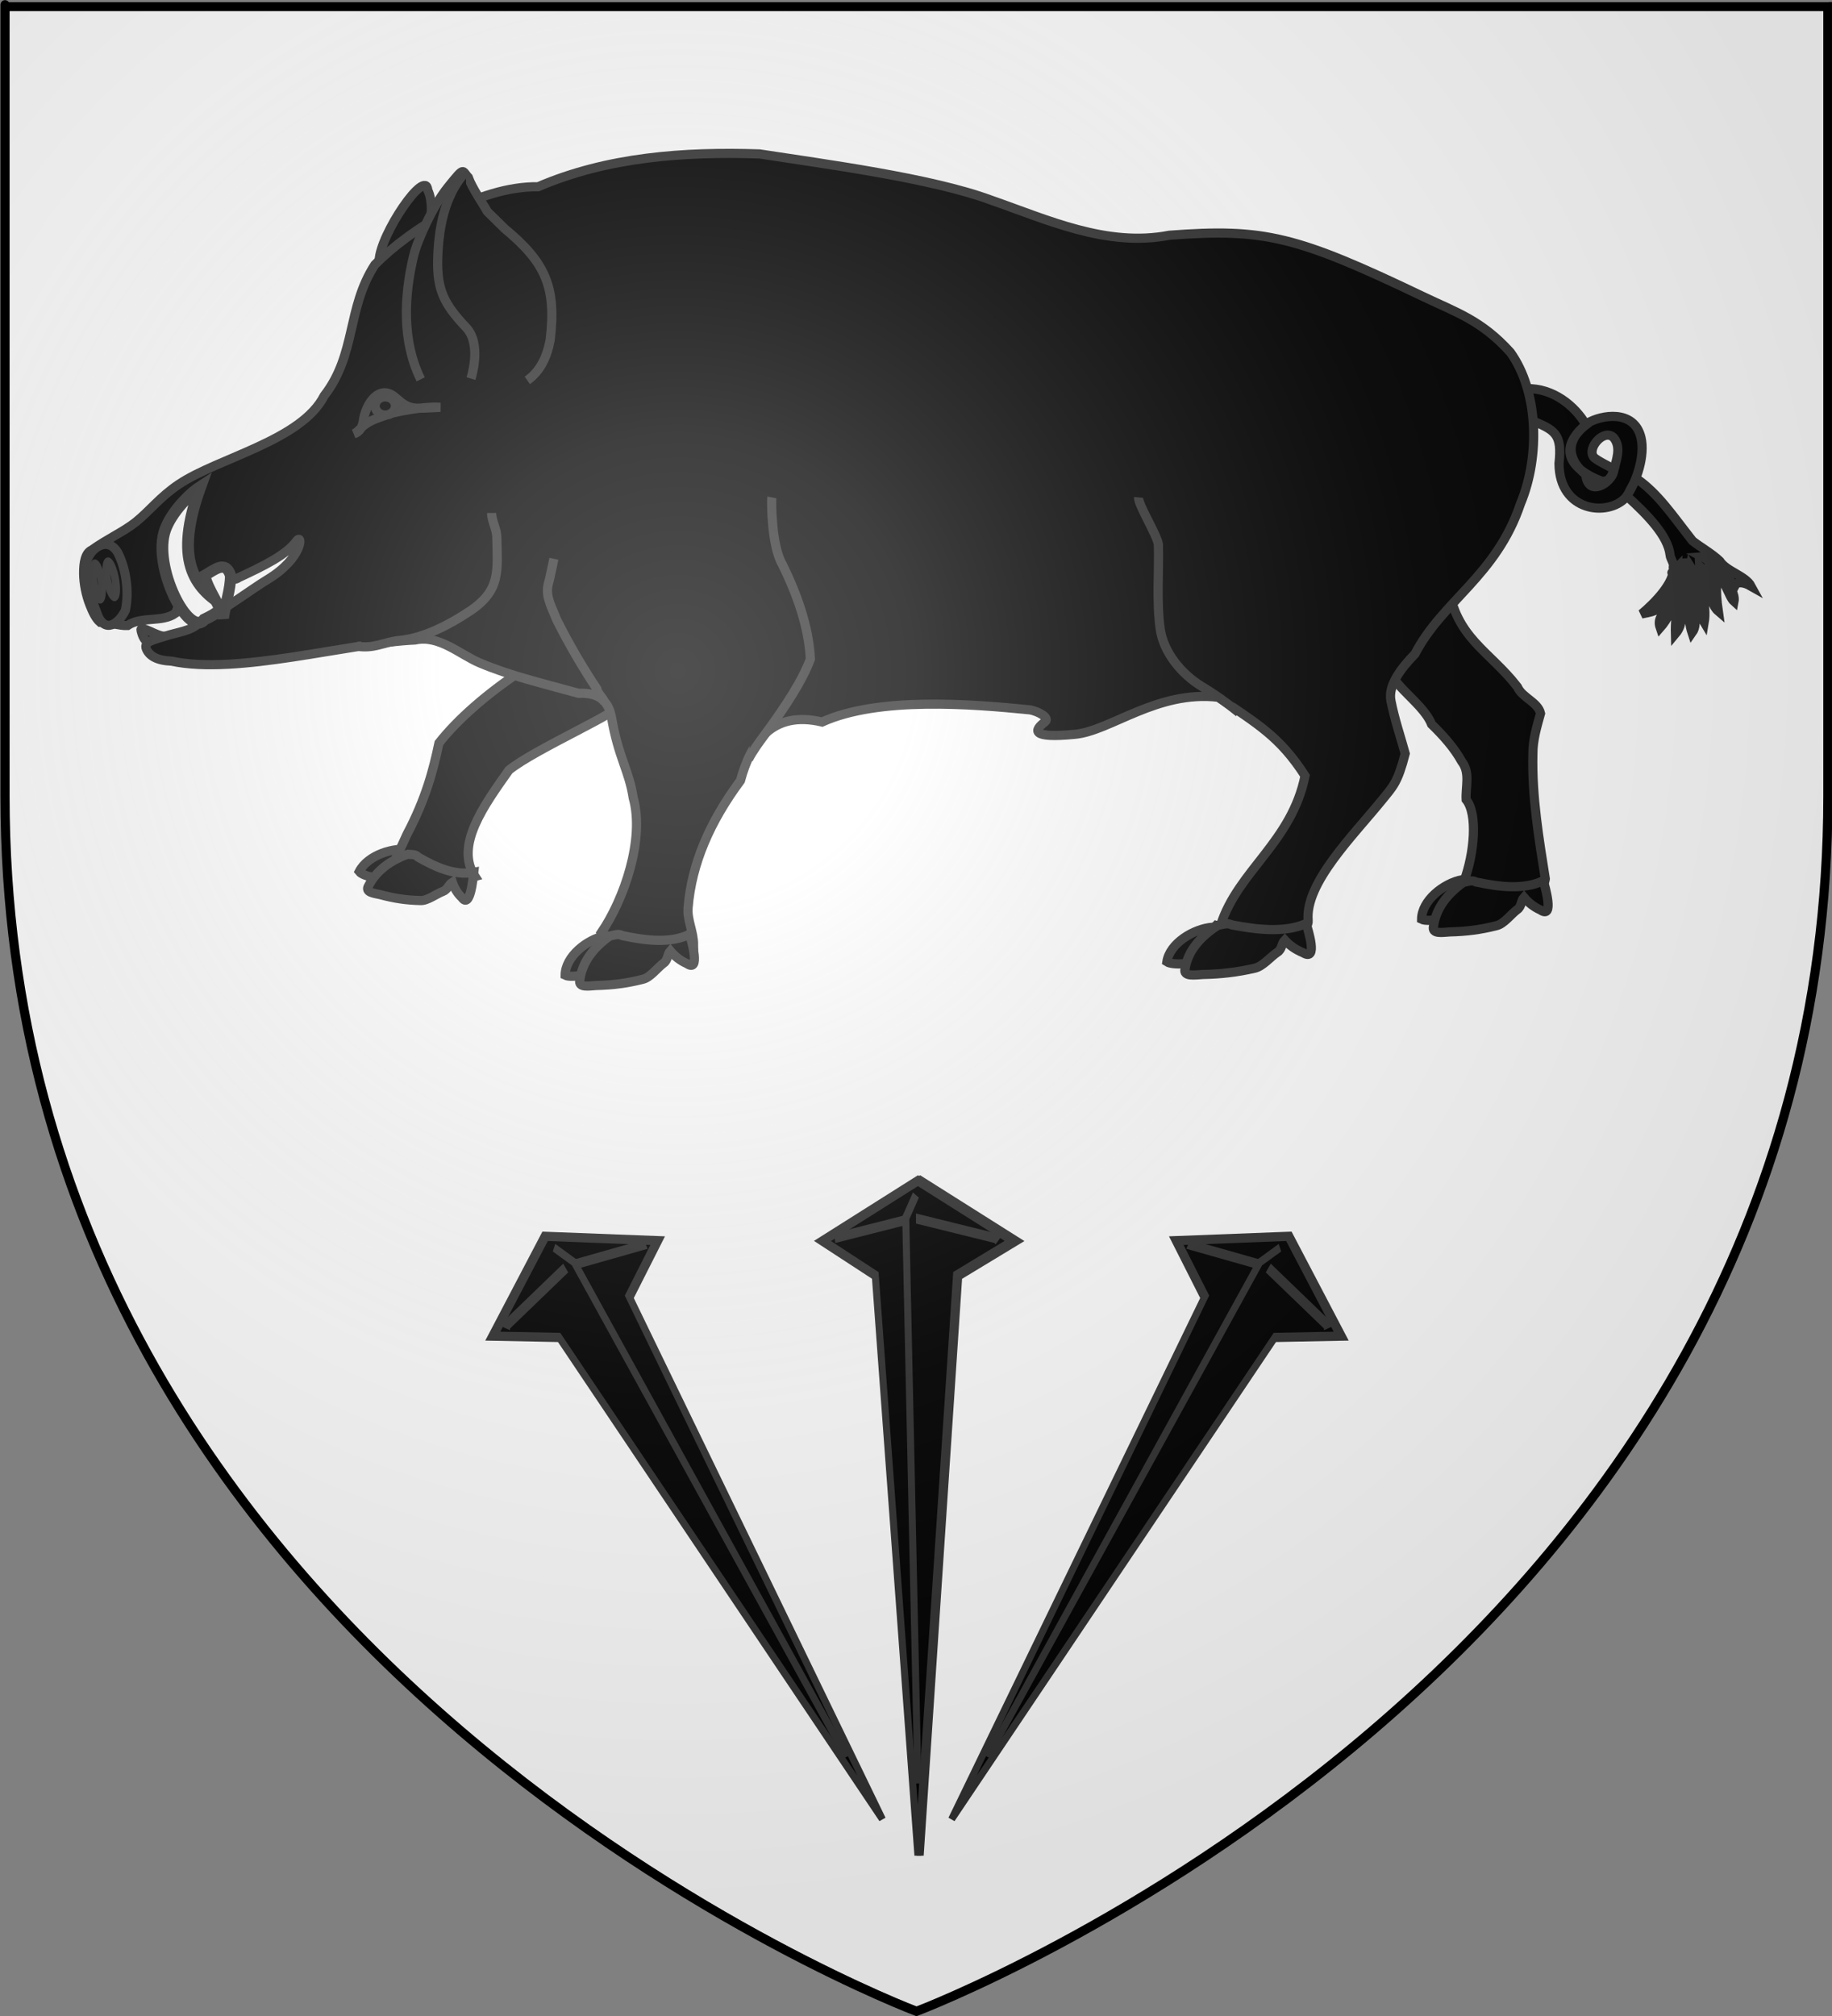 <?xml version="1.0" encoding="UTF-8" standalone="no"?>
<svg
   xmlns:dc="http://purl.org/dc/elements/1.1/"
   xmlns:cc="http://web.resource.org/cc/"
   xmlns:rdf="http://www.w3.org/1999/02/22-rdf-syntax-ns#"
   xmlns:svg="http://www.w3.org/2000/svg"
   xmlns="http://www.w3.org/2000/svg"
   xmlns:xlink="http://www.w3.org/1999/xlink"
   xmlns:sodipodi="http://sodipodi.sourceforge.net/DTD/sodipodi-0.dtd"
   xmlns:inkscape="http://www.inkscape.org/namespaces/inkscape"
   height="660"
   width="600"
   version="1.0"
   id="svg2"
   sodipodi:version="0.32"
   inkscape:version="0.44.1"
   sodipodi:docname="Blason ville fr Courcelles-sur-Viosne (Val-d'Oise).svg"
   sodipodi:docbase="C:\Documents and Settings\Standard\Mes documents\aaaOuiqui\Blasons\Blasons Val-d'Oise"
   inkscape:export-filename="/Users/olivier/Desktop/Blason Rouge/Blason_Vide_3D.png"
   inkscape:export-xdpi="144"
   inkscape:export-ydpi="144">
  <rect width="100%" height="100%" fill="#808080" stroke="none"/>
  <sodipodi:namedview
     inkscape:window-height="712"
     inkscape:window-width="1003"
     inkscape:pageshadow="2"
     inkscape:pageopacity="0.0"
     guidetolerance="10.0"
     gridtolerance="10.0"
     objecttolerance="10.0"
     borderopacity="1.0"
     bordercolor="#666666"
     pagecolor="#ffffff"
     id="base"
     showgrid="false"
     height="660px"
     inkscape:zoom="0.78333333"
     inkscape:cx="393.06645"
     inkscape:cy="378.20887"
     inkscape:window-x="0"
     inkscape:window-y="0"
     inkscape:current-layer="layer4"
     showguides="true"
     inkscape:guide-bbox="true" />
  <desc
     id="desc4">Flag of Canton of Valais (Wallis)</desc>
  <defs
     id="defs6">
    <linearGradient
       id="linearGradient2893">
      <stop
         style="stop-color:white;stop-opacity:0.314;"
         offset="0"
         id="stop2895" />
      <stop
         id="stop2897"
         offset="0.19"
         style="stop-color:white;stop-opacity:0.251;" />
      <stop
         style="stop-color:#6b6b6b;stop-opacity:0.125;"
         offset="0.6"
         id="stop2901" />
      <stop
         style="stop-color:black;stop-opacity:0.125;"
         offset="1"
         id="stop2899" />
    </linearGradient>
    <radialGradient
       inkscape:collect="always"
       xlink:href="#linearGradient2893"
       id="radialGradient3163"
       gradientUnits="userSpaceOnUse"
       gradientTransform="matrix(1.353,0,0,1.349,-77.629,-85.747)"
       cx="221.445"
       cy="226.331"
       fx="221.445"
       fy="226.331"
       r="300" />
  </defs>
  <g
     inkscape:groupmode="layer"
     id="layer3"
     inkscape:label="Fond écu"
     style="display:inline"
     sodipodi:insensitive="true">
    <path
       id="path2855"
       style="fill:white;fill-opacity:1;fill-rule:evenodd;stroke:none;stroke-width:1px;stroke-linecap:butt;stroke-linejoin:miter;stroke-opacity:1"
       d="M 300.467,656.976 C 300.467,656.976 598.967,544.655 598.967,259.204 C 598.967,-26.248 598.967,0.652 598.967,0.652 L 1.967,0.652 L 1.967,259.204 C 1.967,544.655 300.467,656.976 300.467,656.976 z "
       sodipodi:nodetypes="cccccc" />
  </g>
  <g
     inkscape:groupmode="layer"
     id="layer4"
     inkscape:label="Meubles"
     style="display:inline">
    <path
       sodipodi:nodetypes="cccc"
       id="path15988"
       d="M 397.217,303.534 C 390.907,304.019 383.084,308.838 382.166,314.87 C 384.097,316.147 391.235,315.5 393.375,314.373 C 393.978,310.757 397.812,306.861 397.217,303.534 z "
       style="fill:black;fill-opacity:1;fill-rule:evenodd;stroke:#313131;stroke-width:3;stroke-linecap:butt;stroke-linejoin:miter;stroke-miterlimit:4;stroke-dasharray:none;stroke-opacity:1" />
    <path
       sodipodi:nodetypes="cccccc"
       id="path15990"
       d="M 124.17,85.37 C 124.407,76.807 139.451,54.749 140.102,62.235 C 141.76,65.837 141.188,69.517 141.14,73.285 C 138.593,78.506 135.302,83.663 131.71,88.584 L 123.208,90.599 C 123.563,88.357 123.975,86.301 124.17,85.37 z "
       style="fill:black;fill-opacity:1;fill-rule:evenodd;stroke:#313131;stroke-width:3;stroke-linecap:butt;stroke-linejoin:miter;stroke-miterlimit:4;stroke-dasharray:none;stroke-opacity:1" />
    <path
       sodipodi:nodetypes="cccc"
       id="path15992"
       d="M 134.789,278.251 C 129.045,277.199 120.501,279.869 117.654,285.336 C 118.931,287.002 125.463,288.1 127.736,287.549 C 129.488,284.284 134.193,281.529 134.789,278.251 z "
       style="fill:black;fill-opacity:1;fill-rule:evenodd;stroke:#313131;stroke-width:3;stroke-linecap:butt;stroke-linejoin:miter;stroke-miterlimit:4;stroke-dasharray:none;stroke-opacity:1" />
    <path
       sodipodi:nodetypes="cccscccccc"
       id="path15994"
       d="M 133.314,273.088 C 139.431,261.52 141.862,252.236 143.763,243.254 C 155.846,227.817 182.392,209.61 205.937,202.347 C 203.789,209.078 204.114,216.21 205.911,225.189 C 206.245,226.856 204.815,228.45 203.898,230.029 C 203.894,232.826 175.225,245.156 166.682,252.134 C 158.57,263.593 148.85,276.874 155.576,286.959 C 152.558,287.82 149.162,287.925 145.981,287.736 C 142.09,287.49 138.255,287.981 134.403,288.231 C 120.486,294.273 124.059,293.769 133.314,273.088 z "
       style="fill:black;fill-opacity:1;fill-rule:evenodd;stroke:#313131;stroke-width:3;stroke-linecap:butt;stroke-linejoin:miter;stroke-miterlimit:4;stroke-dasharray:none;stroke-opacity:1" />
    <path
       sodipodi:nodetypes="cccccccccccc"
       id="path15996"
       d="M 479.481,288.485 C 482.847,279.415 484.017,266.479 480.18,261.78 C 479.944,257.581 481.605,252.995 478.712,249.268 C 476.25,244.81 472.63,240.791 468.85,237.11 C 465.702,229.105 452.159,222.64 454.054,213.902 C 460.193,211.182 473.094,184.819 474.302,191.463 C 476.744,208.916 487.856,213.061 496.958,224.866 C 498.527,228.448 503.677,229.828 504.54,233.55 C 503.327,237.91 502.007,242.268 502.035,246.795 C 501.676,260.771 504.095,275.014 506.107,287.722 C 505.5,292.452 499.036,289.871 495.556,290.52 C 491.177,290.71 483.396,290.439 479.481,288.485 z "
       style="fill:black;fill-opacity:1;fill-rule:evenodd;stroke:#313131;stroke-width:3;stroke-linecap:butt;stroke-linejoin:miter;stroke-miterlimit:4;stroke-dasharray:none;stroke-opacity:1" />
    <path
       id="path15998"
       d="M 49.82,210.454 C 47.11,210.416 46.569,207.766 46.215,206.497 C 45.579,204.212 51.203,208.296 53.826,208.296 C 57.29,208.296 56.028,210.813 53.025,210.813 C 51.552,210.813 51.36,210.799 49.82,210.454 z "
       style="fill:black;fill-opacity:1;fill-rule:evenodd;stroke:#313131;stroke-width:3;stroke-linecap:butt;stroke-linejoin:miter;stroke-miterlimit:4;stroke-dasharray:none;stroke-opacity:1" />
    <path
       style="fill:black;fill-opacity:1;fill-rule:evenodd;stroke:#313131;stroke-width:3;stroke-linecap:butt;stroke-linejoin:miter;stroke-miterlimit:4;stroke-dasharray:none;stroke-opacity:1"
       d="M 198.404,306.288 C 192.216,307.493 185.142,313.171 185.091,319.259 C 187.188,320.304 194.176,318.842 196.138,317.479 C 196.22,313.823 199.468,309.519 198.404,306.288 z "
       id="path16000"
       sodipodi:nodetypes="cccc" />
    <path
       style="fill:black;fill-opacity:1;fill-rule:evenodd;stroke:#313131;stroke-width:3;stroke-linecap:butt;stroke-linejoin:miter;stroke-miterlimit:4;stroke-dasharray:none;stroke-opacity:1"
       d="M 478.896,287.976 C 472.708,289.182 465.635,294.859 465.583,300.947 C 467.68,301.992 474.668,300.531 476.63,299.167 C 476.712,295.511 479.961,291.207 478.896,287.976 z "
       id="path16002"
       sodipodi:nodetypes="cccc" />
    <path
       sodipodi:nodetypes="cccccsccccscscccccccccccccccccccccccccccccscsc"
       id="path16004"
       d="M 519.443,139.08 C 515.796,132.831 508.622,127.009 499.954,127.24 C 500.427,130.566 500.411,133.935 500.585,137.275 C 509.497,140.771 511.616,141.943 510.594,151.759 C 510.67,167.552 526.576,169.253 532.428,162.906 C 536.16,157.614 538.797,149.077 537.458,143.326 C 535.244,133.818 524.263,135.91 520.034,138.475 C 509.883,146.689 513.917,153.453 524.536,157.532 C 525.171,158.009 525.656,157.084 526.274,157.556 C 527.76,156.052 527.831,155.819 528.616,153.609 C 527.512,152.912 522.816,150.692 521.966,149.648 C 519.594,146.736 525.432,140.072 528.532,143.332 C 531.151,146.566 529.241,150.78 528.461,154.421 C 527.673,158.102 520.203,162.897 519.34,155.45 L 519.187,155.216 C 514.258,151.221 511.812,144.903 519.443,139.08 z M 532.912,162.503 C 533.26,161.532 534.446,159.306 535.921,156.649 C 543.118,161.627 547.568,168.496 554.338,177.089 C 557.019,179.192 560.708,181.248 563.231,183.662 C 565.381,187.06 571.654,188.427 573.542,191.941 C 567.482,188.477 567.098,194.082 567.935,192.348 C 566.216,188.304 561.064,181.945 557.501,182.251 C 561.129,184.127 568.742,192.632 567.914,196.923 C 566.125,195.355 564.402,187.806 560.646,186.637 C 561.785,189.478 562.722,190.727 562.269,191.84 C 562.014,193.243 562.252,196.664 562.749,200.086 C 559.004,196.89 560.852,189.163 556.647,185.34 C 556.843,190.291 559.056,198.548 558.159,203.759 C 555.606,199.516 555.795,195.807 555.466,194.389 C 555.201,191.364 555.289,188.086 553.618,185.466 C 553.02,189.005 553.522,192.786 553.356,196.418 C 553.49,198.277 556.777,203.551 554.161,207.183 C 552.668,202.662 552.411,192.973 551.22,188.073 C 551.228,192.707 552.634,197.418 550.642,201.768 C 550.109,201.011 551.587,204.074 548.717,207.49 C 548.526,200.649 550.308,193.834 548.348,188.322 C 548.108,186.936 546.332,188.484 549.083,185.84 C 548.52,190.268 547.385,194.841 545.579,199.078 C 545.187,201.018 542.571,202.15 543.734,205.503 C 548.167,200.494 552.204,188.956 551.427,182.954 C 550.943,189.476 547.177,193.819 543.716,197.021 C 542.248,199.797 543.708,199.808 537.627,200.996 C 541.79,197.55 548.625,190.621 548.031,185.672 C 548.372,184.389 547.113,183.057 546.97,181.691 C 546.322,175.501 539.639,168.622 532.912,162.503 z "
       style="fill:black;fill-opacity:1;fill-rule:evenodd;stroke:#313131;stroke-width:3;stroke-linecap:butt;stroke-linejoin:miter;stroke-miterlimit:4;stroke-dasharray:none;stroke-opacity:1" />
    <path
       sodipodi:nodetypes="cssccccsscssccscscccscccssccccsccscccsccccccssc"
       id="path16006"
       d="M 30.025,180.084 C 27.949,181.028 27.36,184.095 27.392,187.77 C 27.42,191.026 28.157,194.758 29.395,197.913 C 30.355,200.36 31.332,202.459 32.796,203.72 C 35.229,203.664 39.376,204.906 41.749,204.799 C 46.413,201.632 53.127,203.925 57.506,200.736 C 65.121,180.873 74.088,192.296 78.195,189.084 C 86.386,185.273 93.748,181.695 97.131,177.12 C 99.216,174.301 99.376,182.623 87.611,189.721 C 82.213,192.979 75.142,198.598 65.198,203.853 C 62.764,206.593 58.186,206.905 54.017,208.296 C 50.773,209.378 46.901,209.958 47.941,212.449 C 48.889,214.718 51.372,216.261 56.191,216.45 C 77.876,221.072 113.895,210.514 135.948,209.522 C 143.846,207.785 150.614,214.293 157.206,217.063 C 167.253,221.285 176.891,223.488 189.495,226.982 C 196.207,226.648 199.344,229.566 200.298,235.027 C 202.614,248.278 205.951,252.032 207.372,261.153 C 211.19,274.727 204.404,294.445 196.873,305.408 C 201.979,314.941 215.97,307.123 227.167,309.365 C 227.166,305.007 225.025,301.293 225.358,297.173 C 226.53,282.701 232.546,268.981 242.509,255.558 C 245.855,243.221 252.771,232.477 269.241,236.376 C 287.657,228.027 318.197,230.486 337.334,232.394 C 340.071,232.873 343.948,235.032 342.253,236.311 C 338.589,239.078 337.436,241.829 352.162,240.383 C 363.755,239.245 378.995,225.931 399.009,228.27 C 411.613,236.94 419.088,241.011 427.412,253.989 C 423.046,275.666 405.473,285.048 399.761,302.891 L 419.454,308.633 C 423.049,306.288 428.714,304.671 428.434,301.359 C 427.397,289.112 442.937,273.862 452.648,261.904 C 456.264,257.435 457.776,256.202 460.217,246.712 C 458.718,241.241 456.699,235.376 455.542,229.39 C 454.584,224.431 458.67,218.972 463.438,214.057 C 472.499,196.648 490.043,188.523 497.983,164.892 C 504.515,149.287 503.791,127.98 494.639,115.316 C 485.097,104.787 476.946,102.288 466.017,97.058 C 424.617,77.247 414.056,74.666 382.999,77.014 C 362.412,81.014 342.914,71.871 324.506,65.489 C 305.029,58.248 269.586,53.611 248.798,50.398 C 224.109,49.556 198.819,51.406 176.23,61.141 C 156.972,60.862 134.373,74.903 122.764,86.667 C 113.508,100.921 116.734,115.953 106.192,129.527 C 98.718,144.242 71.567,149.87 58.642,158.498 C 52.382,162.676 49.038,167.247 44.465,170.904 C 40.508,174.069 35.345,176.294 30.025,180.084 z "
       style="fill:black;fill-opacity:1;fill-rule:evenodd;stroke:#313131;stroke-width:3;stroke-linecap:butt;stroke-linejoin:miter;stroke-miterlimit:4;stroke-dasharray:none;stroke-opacity:1" />
    <path
       sodipodi:nodetypes="ccscccc"
       id="path16008"
       d="M 115.978,141.991 C 117.878,141.459 118.659,139.617 118.972,138.01 C 119.6,132.338 124.182,125.491 129.472,130.114 C 134.256,134.295 134.738,133.815 144.227,133.344 C 138.204,132.945 129.801,134.949 128.326,135.261 C 125.716,136.242 121.88,137.206 119.686,138.924 C 117.939,140.059 117.818,140.988 115.978,141.991 z "
       style="fill:black;fill-opacity:1;fill-rule:evenodd;stroke:#313131;stroke-width:3;stroke-linecap:butt;stroke-linejoin:miter;stroke-miterlimit:4;stroke-dasharray:none;stroke-opacity:1" />
    <path
       id="path16010"
       d="M 129.495,132.903 C 129.495,134.548 128.007,135.884 126.175,135.884 C 124.342,135.884 122.855,134.548 122.855,132.903 C 122.855,131.258 124.342,129.922 126.175,129.922 C 128.007,129.922 129.495,131.258 129.495,132.903 z "
       style="fill:black;fill-opacity:1;stroke:#313131;stroke-width:3;stroke-miterlimit:4;stroke-dasharray:none;stroke-opacity:1" />
    <path
       sodipodi:nodetypes="cccccccccc"
       id="path16012"
       d="M 398.735,303.032 C 393.124,306.662 388.998,311.336 388.12,317.182 C 387.383,319.9 391.598,319.138 393.966,319.026 C 400.042,318.895 405.086,318.311 410.77,317.01 C 413.463,316.534 416.178,313.174 418.335,311.767 C 419.924,310.792 419.7,308.849 420.769,307.773 C 422.356,309.496 424.332,310.917 426.753,311.893 C 431.832,315.019 428.373,304.375 427.79,302.353 C 420.705,305.443 411.718,304.374 403.488,302.8 C 401.025,301.531 398.676,304.055 396.861,302.274"
       style="fill:black;fill-opacity:1;fill-rule:evenodd;stroke:#313131;stroke-width:3;stroke-linecap:butt;stroke-linejoin:miter;stroke-miterlimit:4;stroke-dasharray:none;stroke-opacity:1" />
    <path
       style="fill:black;fill-opacity:1;fill-rule:evenodd;stroke:#313131;stroke-width:3;stroke-linecap:butt;stroke-linejoin:miter;stroke-miterlimit:4;stroke-dasharray:none;stroke-opacity:1"
       d="M 479.123,288.994 C 474.032,292.647 470.288,297.352 469.492,303.236 C 468.824,305.971 472.648,305.205 474.796,305.092 C 480.308,304.96 484.885,304.372 490.042,303.063 C 492.486,302.584 494.949,299.202 496.907,297.786 C 498.348,296.804 498.145,294.848 499.115,293.766 C 500.555,295.5 502.347,296.93 504.544,297.912 C 509.152,301.059 506.014,290.345 505.485,288.31 C 499.056,291.42 490.902,290.344 483.435,288.759 C 481.201,287.483 479.069,290.023 477.423,288.231"
       id="path16014"
       sodipodi:nodetypes="cccccccccc" />
    <path
       style="fill:black;fill-opacity:1;fill-rule:evenodd;stroke:#313131;stroke-width:3;stroke-linecap:butt;stroke-linejoin:miter;stroke-miterlimit:4;stroke-dasharray:none;stroke-opacity:1"
       d="M 199.537,306.542 C 194.446,310.196 190.703,314.901 189.906,320.785 C 189.238,323.52 193.062,322.754 195.21,322.641 C 200.723,322.509 205.299,321.921 210.456,320.611 C 212.9,320.133 215.364,316.751 217.321,315.335 C 218.762,314.353 218.559,312.397 219.529,311.314 C 220.969,313.049 222.761,314.479 224.958,315.461 C 229.566,318.607 226.428,307.894 225.899,305.859 C 219.47,308.969 211.317,307.892 203.85,306.308 C 201.615,305.032 199.484,307.572 197.837,305.779"
       id="path16016"
       sodipodi:nodetypes="cccccccccc" />
    <path
       sodipodi:nodetypes="cccccccccc"
       id="path16018"
       d="M 133.292,279.736 C 127.92,281.713 123.312,284.948 120.738,289.944 C 119.297,292.194 122.687,292.454 124.488,292.88 C 129.057,294.113 133.007,294.715 137.668,294.822 C 139.831,294.997 142.957,292.617 145.026,291.846 C 146.53,291.333 147.002,289.557 148.151,288.84 C 148.768,290.722 149.773,292.423 151.256,293.827 C 154.013,297.731 154.932,287.511 155.161,285.586 C 148.868,286.756 142.524,283.81 136.91,280.585 C 135.491,278.911 132.913,280.631 132.146,278.647"
       style="fill:black;fill-opacity:1;fill-rule:evenodd;stroke:#313131;stroke-width:3;stroke-linecap:butt;stroke-linejoin:miter;stroke-miterlimit:4;stroke-dasharray:none;stroke-opacity:1" />
    <path
       sodipodi:nodetypes="csccc"
       id="path16020"
       d="M 245.141,248.555 C 246.615,245.699 248.6,243.056 250.655,240.264 C 257.212,231.357 262.761,222.885 265.402,215.78 C 264.876,205.134 260.996,194.501 256.259,184.837 C 252.582,178.657 252.601,163.82 252.788,162.846"
       style="fill:black;fill-opacity:1;fill-rule:evenodd;stroke:#313131;stroke-width:3;stroke-linecap:butt;stroke-linejoin:miter;stroke-miterlimit:4;stroke-dasharray:none;stroke-opacity:1" />
    <path
       sodipodi:nodetypes="ccccc"
       id="path16022"
       d="M 198.121,230.498 C 197.941,228.633 195.836,227.412 195.477,225.541 C 190.638,218.257 186.225,210.674 182.319,202.902 C 180.917,199.208 178.594,195.453 179.497,191.459 C 180.118,189.328 181.254,183.638 181.409,182.938"
       style="fill:black;fill-opacity:1;fill-rule:evenodd;stroke:#313131;stroke-width:3;stroke-linecap:butt;stroke-linejoin:miter;stroke-miterlimit:4;stroke-dasharray:none;stroke-opacity:1" />
    <path
       sodipodi:nodetypes="csccc"
       id="path16024"
       d="M 405.745,233.295 C 402.309,230.515 398.636,227.766 393.699,224.792 C 386.852,220.666 381.107,213.57 379.985,205.949 C 378.724,196.778 379.622,187.441 379.387,178.197 C 378.757,174.735 372.675,165.126 372.887,162.846"
       style="fill:black;fill-opacity:1;fill-rule:evenodd;stroke:#313131;stroke-width:3;stroke-linecap:butt;stroke-linejoin:miter;stroke-miterlimit:4;stroke-dasharray:none;stroke-opacity:1" />
    <path
       sodipodi:nodetypes="csssc"
       id="path16026"
       d="M 161.015,167.933 C 161.028,170.671 162.668,173.073 162.714,175.881 C 162.895,186.761 164.175,193.184 153.866,200.065 C 147.465,204.337 138.906,208.917 130.925,209.654 C 125.729,210.133 122.662,212.506 116.827,211.547"
       style="fill:black;fill-opacity:1;fill-rule:evenodd;stroke:#313131;stroke-width:3;stroke-linecap:butt;stroke-linejoin:miter;stroke-miterlimit:4;stroke-dasharray:none;stroke-opacity:1" />
    <path
       sodipodi:nodetypes="cssccccc"
       d="M 137.788,124.188 C 131.62,111.708 132.283,97.023 135.469,83.723 C 136.648,78.801 141.685,67.51 146.668,61.314 C 152.358,54.238 151.232,55.852 153.367,58.062 C 154.569,61.52 158.352,66.954 159.598,69.253 L 165.253,74.82 C 178.673,85.933 182.29,93.963 180.169,111.421 C 179.232,116.364 177.185,121.396 172.69,124.524"
       style="fill:black;fill-opacity:1;fill-rule:evenodd;stroke:#313131;stroke-width:3;stroke-linecap:butt;stroke-linejoin:miter;stroke-miterlimit:4;stroke-dasharray:none;stroke-opacity:1"
       id="path16028" />
    <path
       sodipodi:nodetypes="ccssc"
       id="path16030"
       d="M 41.048,199.833 C 42.328,193.92 41.364,186.254 38.519,180.82 C 35.087,175.151 29.025,179.796 28.162,184.677 C 27.159,190.359 29.786,195.086 31.756,200.744 C 34.243,207.888 39.045,204.02 41.048,199.833 z "
       style="fill:black;fill-opacity:1;fill-rule:evenodd;stroke:#313131;stroke-width:3;stroke-linecap:butt;stroke-linejoin:miter;stroke-miterlimit:4;stroke-dasharray:none;stroke-opacity:1" />
    <g
       style="fill:black;fill-opacity:1;stroke:#313131;stroke-width:3.353;stroke-miterlimit:4;stroke-dasharray:none;stroke-opacity:1"
       transform="matrix(0.882,-9.628146e-2,9.4721e-2,0.897,-617.418,-295.909)"
       id="g16032">
      <path
         sodipodi:type="arc"
         style="fill:black;fill-opacity:1;stroke:#313131;stroke-width:3.968;stroke-miterlimit:4;stroke-dasharray:none;stroke-opacity:1"
         id="path16034"
         sodipodi:cx="612.60638"
         sodipodi:cy="554.5213"
         sodipodi:rx="2.0744681"
         sodipodi:ry="5.9042554"
         d="M 614.681 554.521 A 2.074 5.904 0 1 1  610.532,554.521 A 2.074 5.904 0 1 1  614.681 554.521 z"
         transform="matrix(0.694,-7.370525e-2,4.996102e-2,1.024,217.427,91.391)" />
      <path
         transform="matrix(0.699,-0.138,9.531181e-2,1.016,194.343,134.953)"
         d="M 614.681 554.521 A 2.074 5.904 0 1 1  610.532,554.521 A 2.074 5.904 0 1 1  614.681 554.521 z"
         sodipodi:ry="5.9042554"
         sodipodi:rx="2.0744681"
         sodipodi:cy="554.5213"
         sodipodi:cx="612.60638"
         id="path16036"
         style="fill:black;fill-opacity:1;stroke:#313131;stroke-width:3.941;stroke-miterlimit:4;stroke-dasharray:none;stroke-opacity:1"
         sodipodi:type="arc" />
    </g>
    <path
       sodipodi:nodetypes="csccc"
       id="path16038"
       d="M 66.904,202.816 C 61.923,209.146 49.702,185.368 54.134,173.331 C 56.161,167.826 61.761,161.905 65.596,159.42 C 56.953,183.191 63.448,192.496 73.736,198.493 C 69.739,201.533 69.446,201.556 66.904,202.816 z "
       style="fill:white;fill-opacity:1;fill-rule:evenodd;stroke:#313131;stroke-width:3.853;stroke-linecap:butt;stroke-linejoin:miter;stroke-miterlimit:4;stroke-dasharray:none;stroke-opacity:1" />
    <path
       sodipodi:nodetypes="cccc"
       id="path16040"
       d="M 67.013,188.403 C 68.193,193.224 71.807,197.593 73.154,202.333 C 73.679,198.092 75.596,192.792 75.499,188.406 C 73.895,183.293 70.316,186.533 67.013,188.403 z "
       style="fill:white;fill-opacity:1;fill-rule:evenodd;stroke:#313131;stroke-width:3.672;stroke-linecap:butt;stroke-linejoin:miter;stroke-miterlimit:4;stroke-dasharray:none;stroke-opacity:1" />
    <path
       sodipodi:nodetypes="cscsc"
       style="fill:black;fill-opacity:1;fill-rule:evenodd;stroke:#313131;stroke-width:3;stroke-linecap:butt;stroke-linejoin:miter;stroke-miterlimit:4;stroke-dasharray:none;stroke-opacity:1"
       d="M 154.257,123.951 C 155.586,119.448 156.759,111.539 152.705,107.258 C 145.371,99.511 143.191,94.944 143.335,85.06 C 143.543,77.316 144.686,68.831 148.6,61.771 C 149.689,59.806 150.992,57.952 152.55,56.255"
       id="path16042" />
    <g
       id="g21407"
       transform="matrix(0.911,0,0,0.911,26.598,30.615)">
      <g
         style="stroke:#313131;stroke-width:8.835;stroke-miterlimit:4;stroke-dasharray:none;stroke-opacity:1;display:inline"
         transform="matrix(0.286,0,0,0.404,-19.677,315.909)"
         id="g19590">
        <path
           style="fill:black;fill-opacity:1;fill-rule:evenodd;stroke:#313131;stroke-width:8.835;stroke-linecap:butt;stroke-linejoin:miter;stroke-miterlimit:4;stroke-dasharray:none;stroke-opacity:1"
           d="M 1003.404,238.723 L 1123.404,185.106 L 1243.404,238.723 L 1171.915,269.362 L 1123.404,785.106 L 1069.787,269.362 L 1003.404,238.723 z "
           id="path16929"
           sodipodi:nodetypes="ccccccc" />
        <path
           style="fill:black;fill-opacity:1;fill-rule:evenodd;stroke:#313131;stroke-width:8.835;stroke-linecap:butt;stroke-linejoin:miter;stroke-miterlimit:4;stroke-dasharray:none;stroke-opacity:1"
           d="M 1018.723,236.17 L 1118.298,218.298 L 1220.426,236.17 L 1217.872,238.723"
           id="path16931" />
        <path
           style="fill:black;fill-opacity:1;fill-rule:evenodd;stroke:#313131;stroke-width:8.835;stroke-linecap:butt;stroke-linejoin:miter;stroke-miterlimit:4;stroke-dasharray:none;stroke-opacity:1"
           d="M 1120.851,197.872 L 1108.085,218.298 L 1123.404,721.277"
           id="path16933"
           sodipodi:nodetypes="ccc" />
      </g>
      <g
         id="g19595"
         transform="matrix(0.286,0,0,0.404,-20.487,315.909)"
         style="stroke:#313131;stroke-width:8.835;stroke-miterlimit:4;stroke-dasharray:none;stroke-opacity:1;display:inline">
        <path
           sodipodi:nodetypes="ccccccc"
           id="path19597"
           d="M 1003.404,238.723 L 1123.404,185.106 L 1243.404,238.723 L 1171.915,269.362 L 1123.404,785.106 L 1069.787,269.362 L 1003.404,238.723 z "
           style="fill:black;fill-opacity:1;fill-rule:evenodd;stroke:#313131;stroke-width:8.835;stroke-linecap:butt;stroke-linejoin:miter;stroke-miterlimit:4;stroke-dasharray:none;stroke-opacity:1" />
        <path
           id="path19599"
           d="M 1018.723,236.17 L 1118.298,218.298 L 1220.426,236.17 L 1217.872,238.723"
           style="fill:black;fill-opacity:1;fill-rule:evenodd;stroke:#313131;stroke-width:8.835;stroke-linecap:butt;stroke-linejoin:miter;stroke-miterlimit:4;stroke-dasharray:none;stroke-opacity:1" />
        <path
           sodipodi:nodetypes="ccc"
           id="path19601"
           d="M 1120.851,197.872 L 1108.085,218.298 L 1123.404,721.277"
           style="fill:black;fill-opacity:1;fill-rule:evenodd;stroke:#313131;stroke-width:8.835;stroke-linecap:butt;stroke-linejoin:miter;stroke-miterlimit:4;stroke-dasharray:none;stroke-opacity:1" />
      </g>
      <g
         style="stroke:#313131;stroke-width:3;stroke-miterlimit:4;stroke-dasharray:none;stroke-opacity:1"
         transform="translate(1.251,0)"
         id="g19623">
        <g
           id="g19607"
           transform="matrix(0.247,0.143,-0.202,0.349,192.818,185.434)"
           style="stroke:#313131;stroke-width:8.835;stroke-miterlimit:4;stroke-dasharray:none;stroke-opacity:1;display:inline">
          <path
             sodipodi:nodetypes="ccccccc"
             id="path19609"
             d="M 1003.404,238.723 L 1123.404,185.106 L 1243.404,238.723 L 1171.915,269.362 L 1123.404,785.106 L 1069.787,269.362 L 1003.404,238.723 z "
             style="fill:black;fill-opacity:1;fill-rule:evenodd;stroke:#313131;stroke-width:8.835;stroke-linecap:butt;stroke-linejoin:miter;stroke-miterlimit:4;stroke-dasharray:none;stroke-opacity:1" />
          <path
             id="path19611"
             d="M 1018.723,236.17 L 1118.298,218.298 L 1220.426,236.17 L 1217.872,238.723"
             style="fill:black;fill-opacity:1;fill-rule:evenodd;stroke:#313131;stroke-width:8.835;stroke-linecap:butt;stroke-linejoin:miter;stroke-miterlimit:4;stroke-dasharray:none;stroke-opacity:1" />
          <path
             sodipodi:nodetypes="ccc"
             id="path19613"
             d="M 1120.851,197.872 L 1108.085,218.298 L 1123.404,721.277"
             style="fill:black;fill-opacity:1;fill-rule:evenodd;stroke:#313131;stroke-width:8.835;stroke-linecap:butt;stroke-linejoin:miter;stroke-miterlimit:4;stroke-dasharray:none;stroke-opacity:1" />
        </g>
        <g
           style="stroke:#313131;stroke-width:8.835;stroke-miterlimit:4;stroke-dasharray:none;stroke-opacity:1;display:inline"
           transform="matrix(-0.247,0.143,0.202,0.349,405.613,185.434)"
           id="g19615">
          <path
             style="fill:black;fill-opacity:1;fill-rule:evenodd;stroke:#313131;stroke-width:8.835;stroke-linecap:butt;stroke-linejoin:miter;stroke-miterlimit:4;stroke-dasharray:none;stroke-opacity:1"
             d="M 1003.404,238.723 L 1123.404,185.106 L 1243.404,238.723 L 1171.915,269.362 L 1123.404,785.106 L 1069.787,269.362 L 1003.404,238.723 z "
             id="path19617"
             sodipodi:nodetypes="ccccccc" />
          <path
             style="fill:black;fill-opacity:1;fill-rule:evenodd;stroke:#313131;stroke-width:8.835;stroke-linecap:butt;stroke-linejoin:miter;stroke-miterlimit:4;stroke-dasharray:none;stroke-opacity:1"
             d="M 1018.723,236.17 L 1118.298,218.298 L 1220.426,236.17 L 1217.872,238.723"
             id="path19619" />
          <path
             style="fill:black;fill-opacity:1;fill-rule:evenodd;stroke:#313131;stroke-width:8.835;stroke-linecap:butt;stroke-linejoin:miter;stroke-miterlimit:4;stroke-dasharray:none;stroke-opacity:1"
             d="M 1120.851,197.872 L 1108.085,218.298 L 1123.404,721.277"
             id="path19621"
             sodipodi:nodetypes="ccc" />
        </g>
      </g>
    </g>
  </g>
  <g
     inkscape:groupmode="layer"
     id="layer2"
     inkscape:label="Reflet final"
     style="display:inline"
     sodipodi:insensitive="true">
    <path
       sodipodi:nodetypes="cccccc"
       d="M 300,658.5 C 300,658.5 598.5,546.18 598.5,260.728 C 598.5,-24.723 598.5,2.176 598.5,2.176 L 1.5,2.176 L 1.5,260.728 C 1.5,546.18 300,658.5 300,658.5 z "
       style="opacity:1;fill:url(#radialGradient3163);fill-opacity:1;fill-rule:evenodd;stroke:none;stroke-width:1px;stroke-linecap:butt;stroke-linejoin:miter;stroke-opacity:1"
       id="path2875"
       inkscape:export-xdpi="144"
       inkscape:export-ydpi="144" />
  </g>
  <g
     inkscape:groupmode="layer"
     id="layer1"
     inkscape:label="Contour final"
     style="display:inline"
     sodipodi:insensitive="true">
    <path
       sodipodi:nodetypes="cccccc"
       d="M 300.147,658.476 C 300.147,658.476 1.647,546.156 1.647,260.704 C 1.647,-24.748 1.647,2.152 1.647,2.152 L 598.647,2.152 L 598.647,260.704 C 598.647,546.156 300.147,658.476 300.147,658.476 z "
       style="opacity:1;fill:none;fill-opacity:1;fill-rule:evenodd;stroke:black;stroke-width:3;stroke-linecap:butt;stroke-linejoin:miter;stroke-miterlimit:4;stroke-dasharray:none;stroke-opacity:1"
       id="path1411"
       inkscape:export-xdpi="144"
       inkscape:export-ydpi="144" />
  </g>
</svg>
